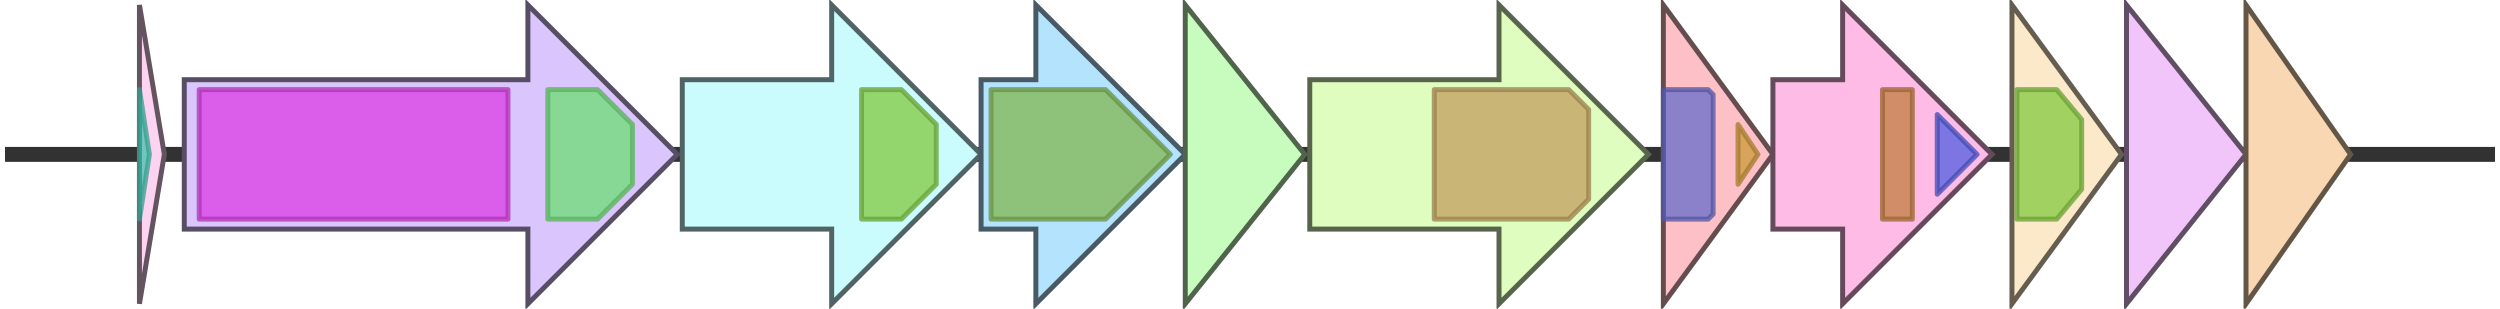 <svg version="1.1" baseProfile="full" xmlns="http://www.w3.org/2000/svg" width="502" height="62">
	<line x1="1" y1="31" x2="501" y2="31" style="stroke:rgb(50,50,50); stroke-width:3 "/>
	<g>
		<title>nisE</title>
		<polygon class="nisE" points="427,16 427,16 427,1 451,31 427,61 427,46 427,46" fill="rgb(242,197,250)" fill-opacity="1.0" stroke="rgb(96,78,100)" stroke-width="1" />
	</g>
	<g>
		<title>nisG</title>
		<polygon class="nisG" points="451,16 451,16 451,1 472,31 451,61 451,46 451,46" fill="rgb(250,215,179)" fill-opacity="1.0" stroke="rgb(100,86,71)" stroke-width="1" />
	</g>
	<g>
		<title>nisA</title>
		<polygon class="nisA" points="28,16 28,16 28,1 33,31 28,61 28,46 28,46" fill="rgb(252,211,241)" fill-opacity="1.0" stroke="rgb(100,84,96)" stroke-width="1" />
		<g>
			<title>PF02052</title>
			<polygon class="PF02052" points="28,18 28,18 30,31 28,44 28,44" stroke-linejoin="round" width="4" height="26" fill="rgb(66,195,175)" stroke="rgb(52,156,140)" stroke-width="1" opacity="0.75" />
		</g>
	</g>
	<g>
		<title>nisB</title>
		<polygon class="nisB" points="37,16 106,16 106,1 136,31 106,61 106,46 37,46" fill="rgb(218,197,253)" fill-opacity="1.0" stroke="rgb(87,78,101)" stroke-width="1" />
		<g>
			<title>PF04738</title>
			<rect class="PF04738" x="40" y="18" stroke-linejoin="round" width="62" height="26" fill="rgb(219,60,229)" stroke="rgb(175,47,183)" stroke-width="1" opacity="0.75" />
		</g>
		<g>
			<title>PF14028</title>
			<polygon class="PF14028" points="110,18 120,18 127,25 127,37 120,44 110,44" stroke-linejoin="round" width="17" height="26" fill="rgb(107,223,113)" stroke="rgb(85,178,90)" stroke-width="1" opacity="0.75" />
		</g>
	</g>
	<g>
		<title>nisT</title>
		<polygon class="nisT" points="137,16 167,16 167,1 197,31 167,61 167,46 137,46" fill="rgb(202,251,253)" fill-opacity="1.0" stroke="rgb(80,100,101)" stroke-width="1" />
		<g>
			<title>PF00005</title>
			<polygon class="PF00005" points="173,18 181,18 188,25 188,37 181,44 173,44" stroke-linejoin="round" width="15" height="26" fill="rgb(129,201,63)" stroke="rgb(103,160,50)" stroke-width="1" opacity="0.75" />
		</g>
	</g>
	<g>
		<title>nisC</title>
		<polygon class="nisC" points="197,16 208,16 208,1 238,31 208,61 208,46 197,46" fill="rgb(179,227,253)" fill-opacity="1.0" stroke="rgb(71,90,101)" stroke-width="1" />
		<g>
			<title>PF05147</title>
			<polygon class="PF05147" points="199,18 222,18 235,31 222,44 199,44" stroke-linejoin="round" width="37" height="26" fill="rgb(129,182,79)" stroke="rgb(103,145,63)" stroke-width="1" opacity="0.75" />
		</g>
	</g>
	<g>
		<title>nisI</title>
		<polygon class="nisI" points="238,16 238,16 238,1 262,31 238,61 238,46 238,46" fill="rgb(200,252,191)" fill-opacity="1.0" stroke="rgb(80,100,76)" stroke-width="1" />
	</g>
	<g>
		<title>nisP</title>
		<polygon class="nisP" points="263,16 301,16 301,1 331,31 301,61 301,46 263,46" fill="rgb(222,253,191)" fill-opacity="1.0" stroke="rgb(88,101,76)" stroke-width="1" />
		<g>
			<title>PF00082</title>
			<polygon class="PF00082" points="288,18 315,18 319,22 319,40 315,44 288,44" stroke-linejoin="round" width="31" height="26" fill="rgb(193,159,94)" stroke="rgb(154,127,75)" stroke-width="1" opacity="0.75" />
		</g>
	</g>
	<g>
		<title>nisR</title>
		<polygon class="nisR" points="334,16 334,16 334,1 356,31 334,61 334,46 334,46" fill="rgb(254,192,199)" fill-opacity="1.0" stroke="rgb(101,76,79)" stroke-width="1" />
		<g>
			<title>PF00072</title>
			<polygon class="PF00072" points="334,18 343,18 344,19 344,43 343,44 334,44" stroke-linejoin="round" width="10" height="26" fill="rgb(100,107,203)" stroke="rgb(80,85,162)" stroke-width="1" opacity="0.75" />
		</g>
		<g>
			<title>PF00486</title>
			<polygon class="PF00486" points="349,25 353,31 349,37" stroke-linejoin="round" width="7" height="26" fill="rgb(204,153,57)" stroke="rgb(163,122,45)" stroke-width="1" opacity="0.75" />
		</g>
	</g>
	<g>
		<title>nisK</title>
		<polygon class="nisK" points="356,16 370,16 370,1 400,31 370,61 370,46 356,46" fill="rgb(254,187,229)" fill-opacity="1.0" stroke="rgb(101,74,91)" stroke-width="1" />
		<g>
			<title>PF00512</title>
			<rect class="PF00512" x="378" y="18" stroke-linejoin="round" width="6" height="26" fill="rgb(193,125,62)" stroke="rgb(154,100,49)" stroke-width="1" opacity="0.75" />
		</g>
		<g>
			<title>PF02518</title>
			<polygon class="PF02518" points="389,23 397,31 389,39" stroke-linejoin="round" width="10" height="26" fill="rgb(80,94,225)" stroke="rgb(64,75,180)" stroke-width="1" opacity="0.75" />
		</g>
	</g>
	<g>
		<title>nisF</title>
		<polygon class="nisF" points="404,16 404,16 404,1 426,31 404,61 404,46 404,46" fill="rgb(252,233,201)" fill-opacity="1.0" stroke="rgb(100,93,80)" stroke-width="1" />
		<g>
			<title>PF00005</title>
			<polygon class="PF00005" points="405,18 413,18 418,24 418,38 413,44 405,44" stroke-linejoin="round" width="13" height="26" fill="rgb(129,201,63)" stroke="rgb(103,160,50)" stroke-width="1" opacity="0.75" />
		</g>
	</g>
</svg>
